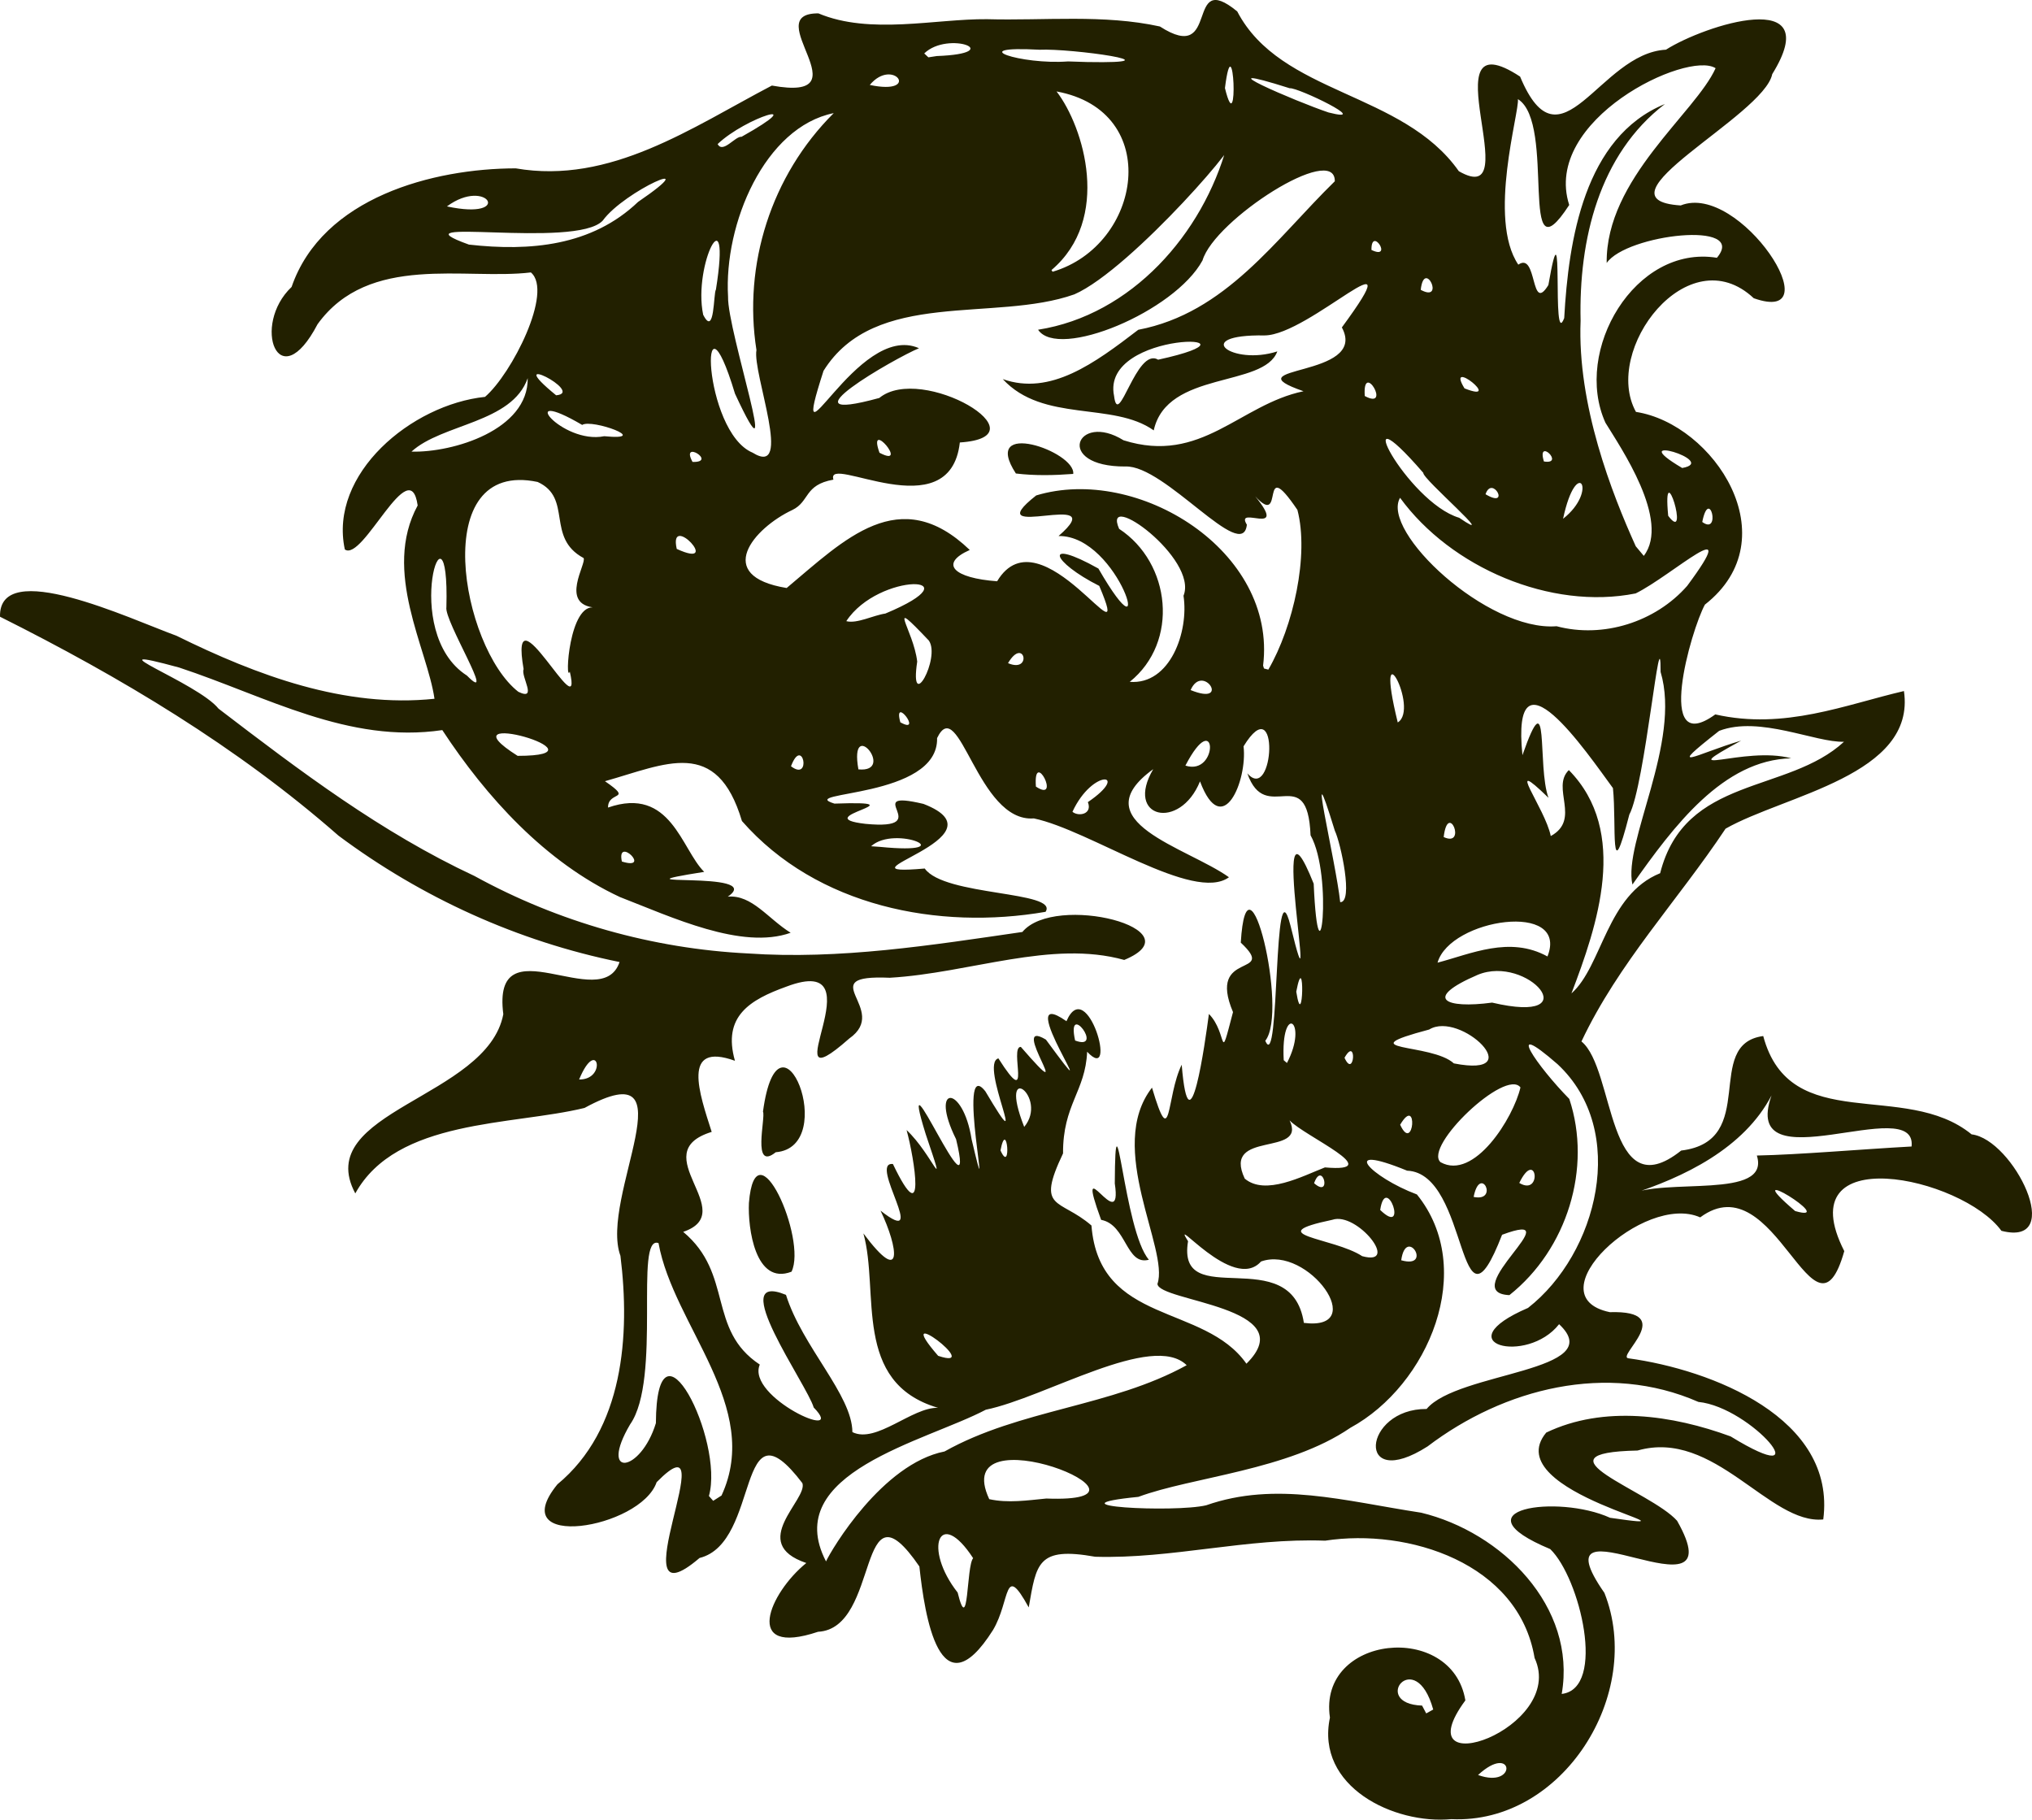 <?xml version="1.0" encoding="UTF-8" standalone="no"?>
<!-- Created with Inkscape (http://www.inkscape.org/) -->

<svg
   xmlns:dc="http://purl.org/dc/elements/1.1/"
   xmlns:cc="http://creativecommons.org/ns#"
   xmlns:rdf="http://www.w3.org/1999/02/22-rdf-syntax-ns#"
   xmlns:svg="http://www.w3.org/2000/svg"
   xmlns="http://www.w3.org/2000/svg"
   xmlns:sodipodi="http://sodipodi.sourceforge.net/DTD/sodipodi-0.dtd"
   xmlns:inkscape="http://www.inkscape.org/namespaces/inkscape"
   width="1168.51"
   height="1046.324"
   id="svg4259"
   version="1.1"
   inkscape:version="0.48.5 r10040"
   sodipodi:docname="chaptR.svg">
  <defs
     id="defs4261" />
  <sodipodi:namedview
     id="base"
     pagecolor="#ffffff"
     bordercolor="#666666"
     borderopacity="1.0"
     inkscape:pageopacity="0.0"
     inkscape:pageshadow="2"
     inkscape:zoom="0.46443544"
     inkscape:cx="363.94226"
     inkscape:cy="141.3451"
     inkscape:document-units="px"
     inkscape:current-layer="g4278"
     showgrid="false"
     inkscape:window-width="2560"
     inkscape:window-height="1377"
     inkscape:window-x="-9"
     inkscape:window-y="-9"
     inkscape:window-maximized="1"
     fit-margin-top="0"
     fit-margin-left="0"
     fit-margin-right="0"
     fit-margin-bottom="0" />
  <g
     inkscape:label="Layer 1"
     inkscape:groupmode="layer"
     id="layer1"
     transform="translate(146.141,9.708)">
    <g
       id="g4797">
      <g
         transform="translate(144.286,-12.857)"
         id="g4792">
        <g
           id="g4278"
           transform="translate(-151.429,-208.571)">
          <path
             style="fill:#222000;fill-opacity:1"
             d="m 695.668,1257.742 c 63.928,2.994 111,-72.009 87.956,-130.101 -42.19,-60.519 77.312,21.099 41.79,-41.47 -15.429,-17.259 -84.856,-39.088 -22.728,-40.383 44.248,-12.667 75.795,42.707 106.785,39.629 7.606,-58.432 -64.38,-86.135 -111.946,-92.649 -7.645,-0.683 28.737,-27.722 -10.785,-26.541 -44.236,-9.213 19.56,-68.935 51.966,-54.505 43.513,-32.23 65.585,80.476 82.854,19.403 -32.77,-64.31 67.69,-42.857 90.358,-11.676 37.587,9.652 6.841,-52.677 -17.133,-55.457 -38.491,-31.461 -104.399,1.131 -119.836,-56.543 -34.895,4.686 -1.953,60.372 -47.179,65.851 -42.938,34.166 -37.932,-47 -57.352,-62.738 21.408,-45.294 55.152,-80.658 82.879,-122.347 33.916,-19.319 109.731,-30.711 102.57,-79.135 -33.71,7.83 -68.604,22.473 -108.476,13.432 -35.182,25.529 -13.982,-48.524 -5.978,-63.128 48.722,-38.152 5.074,-103.868 -39.647,-110.817 -19.588,-35.408 29.946,-100.843 67.738,-65.364 46.068,16.265 -8.061,-67.07 -42.005,-53.351 -52.336,-3.353 47.857,-51.465 52.628,-75.504 31.43,-50.816 -38.944,-28.171 -61.113,-14.055 -38.411,2.01 -60.517,71.54 -83.877,15.472 -54.205,-35.562 5.436,77.764 -35.229,54.398 -32.353,-45.99 -102.397,-43.86 -127.434,-91.87 -30.538,-25.084 -9.27,31.345 -44.474,8.656 -32.348,-7.105 -66.29,-3.277 -99.495,-4.195 -29.417,-0.278 -67.194,9.15 -96.877,-3.341 -35.19,-0.214 27.937,51.407 -26.762,41.507 -46.053,24.138 -92.829,57.012 -147.285,47.608 -47.254,0.046 -111.143,16.613 -128.904,68.199 -23.223,21.963 -7.517,64.314 14.942,21.41 29.562,-40.941 84.982,-25.22 122.659,-29.767 13.071,10.993 -11.048,58.428 -26.361,71.555 -42.26,4.412 -89.963,44.243 -80.624,87.733 10.381,7.433 37.459,-56.714 41.887,-25.281 -20.579,37.854 5.54,82.357 9.673,111.147 -51.532,5.395 -101.8,-13.292 -148.373,-36.239 -26.554,-9.642 -102.36,-45.456 -101.471,-10.935 69.201,34.646 136.212,74.633 194.658,125.891 47.895,35.71 103.18,60.801 161.603,72.655 -10.211,30.67 -73.655,-23.204 -66.84,30.011 -9.186,48.29 -110.426,55.707 -85.118,103.041 23.728,-42.948 90.155,-38.959 131.824,-49.153 62.57,-34.079 8.312,51.592 20.648,85.035 5.668,45.624 1.864,99.895 -36.246,131.403 -31.327,38.45 47.824,25.657 57.073,-1.248 41.272,-41.866 -24.588,85.639 24.678,43.584 35.42,-8.739 20.76,-93.394 59.127,-43.027 3.275,9.398 -31.629,34.473 2.251,45.93 -21.218,17.134 -37.117,54.213 6.754,39.542 36.256,-1.877 21.931,-90.526 58.268,-37.57 3.044,28.244 11.682,85.071 42.346,36.558 10.128,-16.976 6.037,-39.392 20.537,-13.008 4.448,-25.45 5.082,-35.022 38.229,-29.126 44.218,1.304 87.043,-10.908 132.21,-9.238 47.79,-7.322 111.353,12.82 120.458,67.428 18.842,40.63 -76.338,73.889 -39.803,24.405 -7.579,-45.743 -84.971,-37.696 -77.881,9.907 -8.378,39.761 36.929,61.532 69.881,58.37 z m 15.299,-25.382 c 20.585,-18.977 22.865,8.28 0,0 z m -32.195,-39.912 c -30.108,-0.997 -3.859,-34.757 6.404,2.264 l -4.024,2.236 -2.38,-4.5 z m 80.295,-6.695 c 8.768,-50.358 -34.67,-93.084 -80.786,-104.212 -44.325,-6.77 -83.599,-18.269 -123.667,-4.266 -17.995,4.32 -93.295,0.524 -38.979,-4.843 30.861,-11.461 86.233,-15.257 121.874,-39.697 45.104,-24.552 72.986,-91.338 38.288,-134.192 -26.487,-9.905 -45.967,-30.193 -5.629,-13.672 36.197,1.399 28.765,103.403 54.604,36.854 41.588,-15.447 -27.004,33.364 4.215,34.707 33.159,-26.308 47.661,-73.132 34.441,-112.823 -18.115,-18.36 -38.474,-47.604 -6.738,-19.955 41.071,38.303 22.877,109.018 -16.994,140.131 -48.352,20.751 -0.593,32.956 17.866,9.36 29.292,27.382 -58.333,27.244 -76.184,48.746 -36.752,-0.231 -41.244,48.193 0.54,21.545 43.983,-33.407 103.324,-48.596 155.751,-25.597 30.819,3.072 71.657,52.348 18.52,19.827 -33.457,-12.269 -72.914,-18.039 -106.02,-2.195 -29.183,34.976 100.148,58.191 36.71,48.992 -30.002,-13.691 -89.629,-5.006 -34.414,18.002 17.082,16.472 32.438,80.248 6.603,83.285 z m -347.371,-58.305 c -20.03,-25.501 -10.526,-49.612 8.915,-19.756 -3.974,4.535 -2.452,45.863 -8.915,19.756 z m -75.688,-17.907 c -26.536,-50.986 57.323,-68.969 91.881,-87.216 34.25,-7.03 95.887,-44.862 115.516,-25.598 -43.361,23.936 -95.849,25.279 -139.236,49.602 -35.849,7.084 -65.073,56.496 -68.161,63.213 l 0,0 z m 93.861,-35.793 c -24.239,-51.985 111.197,2.66 32.8,-0.357 -10.778,1.047 -22.094,2.751 -32.8,0.357 z m -161.204,-1.81 c 9,-31.965 -30.112,-109.901 -30.492,-41.892 -8.751,28.598 -33.17,31.897 -14.811,0.689 18.292,-26.024 2.2,-109.376 16.324,-104.222 8.6,47.681 59.801,94.125 36.234,145.146 l -4.796,3.056 -2.458,-2.778 0,0 z m 82.509,-36.73 c -0.112,-21.38 -28.842,-49.117 -38.192,-78.933 -35.328,-14.519 12.244,51.797 15.937,64.757 20.024,20.567 -39.003,-5.948 -31,-24.668 -30.439,-20.144 -14.971,-52.075 -44.047,-76.313 33.327,-11.309 -22.877,-45.385 16.39,-57.485 -6.981,-21.796 -17.743,-52.076 13.373,-40.89 -7.282,-25.59 8.596,-35.066 29.535,-42.618 55.378,-21.033 -11.433,71.875 36.186,29.831 24.089,-16.886 -22.256,-36.914 23.314,-34.951 46.14,-2.682 92.974,-21.94 134.828,-10.241 42.381,-17.561 -39.848,-38.718 -58.577,-16.085 -52.33,7.595 -104.99,16.012 -157.961,12.338 C 236.518,757.233 182.241,742.028 133.871,715.435 80.239,690.391 33.876,655.316 -13.332,619.199 c -11.992,-15.008 -76.695,-38.368 -22.613,-23.627 50.26,16.615 97.31,43.921 151.299,35.96 25.196,38.373 59.244,76.046 102.151,95.999 29.626,11.467 70.018,30.559 98.163,20.539 -13.044,-8.082 -22.24,-21.983 -36.138,-20.766 22.811,-15.549 -73.225,-4.781 -13.575,-14.252 -13.141,-12.899 -19.142,-49.539 -55.303,-36.974 -0.125,-9.801 14.913,-3.671 -1.765,-15.157 34.967,-9.834 64.325,-25.596 78.773,22.904 43.167,49.229 113.031,62.836 174.604,52.202 7.727,-12.039 -58.206,-8.897 -69.477,-24.897 -56.405,4.889 49.209,-17.849 -0.747,-37.161 -37.862,-8.917 8.517,15.494 -33.333,11.475 -34.834,-3.992 34.332,-13.494 -17.856,-11.64 -23.1,-7.17 59.958,-2.767 59.028,-37.675 12.651,-26.334 23.223,48.747 55.657,46.185 32.35,6.785 91.899,48.647 112.186,33.833 -24.109,-17.212 -85.131,-32.048 -43.547,-62.154 -16.639,28.23 15.326,35.607 26.899,7.021 12.879,34.326 27.363,-0.496 25.04,-20.148 21.075,-34.344 17.609,33.315 2.173,15.531 10.609,30.605 34.573,-7.49 36.358,35.62 13.288,23.68 4.686,92.815 1.8,27.835 -27.338,-68.464 4.437,96.845 -13.348,24.074 -10.085,-39.313 -5.914,86.613 -14.484,66.236 13.477,-16.742 -10.484,-116.167 -14.094,-56.417 21.793,20.447 -19.759,3.843 -4.47,39.942 -8.33,31.721 -2.805,12.311 -13.856,1.067 -2.111,15.842 -11.256,82.174 -15.648,29.194 -9.078,18.462 -5.676,51.494 -17.082,13.186 -26.859,34.519 10.045,93.095 3.138,112.814 0.401,10.231 84.393,13.143 51.162,45.913 -24.445,-34.776 -84.59,-22.08 -89.118,-79.466 -18.442,-15.916 -32.118,-8.316 -16.338,-41.447 -0.16,-28.063 12.884,-35.627 13.858,-58.471 18.162,19.492 -0.043,-44.912 -11.895,-17.554 -33.82,-23.699 27.69,64.293 -11.824,10.575 -22.631,-13.503 20.476,44.411 -14.406,4.196 -7.009,-0.248 7.147,38.185 -12.91,6.601 -11.421,3.03 20.021,65.315 -7.488,18.963 -17.539,-22.366 5.561,84.62 -7.911,27.599 -5.026,-31.932 -24.578,-31.557 -8.936,-0.071 13.01,53.938 -35.344,-60.503 -17.454,-2.902 13.073,38.756 3.832,11.498 -11.002,-2.364 4.535,16.503 11.509,59.944 -7.866,19.52 -14.388,-1.563 21.788,49.535 -7.113,26.822 10.249,21.327 13.359,44.164 -9.862,13.086 9.395,33.501 -6.58,85.727 42.924,100.29 -14.887,-0.476 -35.541,20.744 -49.251,13.97 z m -35.012,-92.252 c 9.136,-18.571 -20.709,-86.148 -24.493,-39.517 -0.685,14.296 3.625,47.587 24.493,39.517 z m 205.507,-6.882 c -14.466,-16.672 -19.271,-105.017 -19.604,-43.851 4.806,32.073 -23.982,-23.265 -7.86,20.921 14.677,2.716 14.27,26.49 27.464,22.929 z m -214.577,-61.808 c 37.265,-3.055 1.851,-90.792 -7.336,-23.364 1.687,3.269 -6.599,34.586 7.336,23.364 z m 93.396,117.071 c -28.62,-32.98 27.437,9.171 0,0 z m 210.31,-18.942 c -7.233,-47.392 -73.485,-5.516 -66.607,-46.964 -10.88,-17.21 25.855,29.904 41.955,11.666 27.129,-9.688 62.764,40.124 24.652,35.298 z m 55.974,-36.011 c 2.847,-20.045 18.413,5.234 0,0 z m -22.432,-2.357 c -16.564,-10.828 -59.294,-12.063 -17.162,-20.916 14.135,-4.856 39.398,26.938 17.162,20.916 z m 248.971,-25.942 c -35.894,-30.647 26.252,7.564 0,0 l 0,0 z m -238.628,-0.619 c 3.348,-21.954 16.543,15.982 0,0 z m 142.617,-8.539 c 32.304,-10.198 66.57,-26.994 82.416,-57.307 -18.518,52.408 83.883,-2.133 80.551,29.344 -29.804,1.638 -64.412,4.692 -88.981,5.195 8.075,25.821 -53.563,12.304 -73.986,22.768 z m -88.881,1.036 c 3.788,-19.113 14.856,3.082 0,0 z m -91.75,-7.891 c 4.874,-13.563 10.488,9.232 0,0 z m 118,-0.137 c 9.959,-20.512 13.496,8.03 0,0 z m -157.868,-2.488 c -13.393,-28.335 35.987,-12.135 25.791,-33.498 8.528,9.135 56.75,30.231 20.308,27.043 -13.001,5.07 -34.279,16.412 -46.099,6.455 z m 112.583,-9.46 c -9.939,-9.014 37.451,-54.201 45.965,-42.991 -4.049,17.497 -26.653,53.804 -45.965,42.991 z m -253.05,-6.749 c 3.737,-19.464 6.552,14.517 0,0 z m 229.835,-14.789 c 10.524,-17.759 7.871,17.137 0,0 z m -216.193,1.25 c -15.654,-39.769 14.251,-17.122 0,0 z M 194.026,832.441 c 10.448,-25.226 16.403,0.214 0,0 z m 503.026,-9.258 c -12.864,-11.82 -61.859,-6.813 -14.202,-19.471 17.925,-11.063 58.458,28.136 14.202,19.471 z m -62.885,-3.235 c 7.31,-12.976 5.74,12.668 0,0 z m -34.955,1.402 c -1.786,-33.43 14.537,-22.663 1.86,1.598 l -1.86,-1.598 z M 479.248,810.037 c -5.202,-23.697 17.2,6.349 0,0 z m 239.797,-21.809 c -26.939,3.626 -40.113,-2.281 -8.288,-15.97 28.73,-11.937 64.288,29.116 8.288,15.97 z m -112.622,-6.288 c 5.063,-26.448 4.02,25.385 0,0 z m 158.245,0.996 c 14.824,-38.831 33.398,-92.931 -1.495,-128.411 -10.433,10.141 7.176,28.329 -10.397,37.932 -3.228,-16.146 -27.804,-47.721 -1.316,-22.006 -6.661,-18.112 0.883,-69.938 -14.97,-24.501 -6.677,-65.777 36.896,-1.714 52.044,18.94 2.193,21.286 -2.032,59.878 9.415,15.224 9.031,-16.61 18.109,-117.514 17.984,-82.038 12.092,40.439 -21.716,98.035 -16.189,122.263 23.746,-33.689 52.188,-71.688 91.281,-72.587 -26.786,-7.343 -70.294,12.556 -28.753,-10.176 -26.538,7.868 -44.344,19.295 -12.653,-5.616 23.275,-8.87 55.449,6.861 71.787,6.265 -32.467,29.999 -91.541,19.388 -105.725,75.598 -30.859,12.465 -33.248,53.42 -51.012,69.114 z M 687.668,765.259 c 7.165,-25.359 75.892,-35.629 63.215,-3.562 -21.746,-11.995 -44.108,-1.428 -63.215,3.562 z m -55.981,-34.788 c -2.415,-23.197 -20.61,-97.998 -3.083,-41.091 3.407,7.144 10.814,41.357 3.083,41.091 z M 218.612,707.104 c -3.25,-15.085 17.559,5.427 0,0 z m 143.317,-8.783 c 13.857,-12.691 53.962,5.191 5.089,0.357 l -5.089,-0.357 0,1e-5 z m 329.266,-5.288 c 2.528,-21.14 13.513,6.232 0,0 z M 477.717,678.508 c 11.625,-25.199 33.769,-22.481 8.866,-5.559 2.761,6.982 -5.383,8.476 -8.866,5.559 z m -21.014,-14.494 c -1.637,-22.56 14.888,9.856 0,0 z m -102.075,-9.897 c -5.532,-31.402 21.938,2.086 0,0 z m 188.04,-2.166 c 18.179,-34.976 19.507,6.217 0,0 z m -226.803,0.372 c 6.753,-17.91 12.063,9.252 0,0 z m -157.197,-5.982 c -46.123,-29.164 56.669,-0.008 0,0 z m 506.111,-19.211 c -14.28,-58.14 12.905,-7.831 0,0 z m -286.042,-0.086 c -4.402,-16.156 13.411,7.499 0,0 z M 159.068,609.508 c -32.827,-25.598 -52.227,-133.986 11.1,-120.658 20.327,9.249 4.542,31.939 26.413,43.744 1.979,2.984 -14.199,26.751 6.646,28.515 -15.028,-3.368 -17.498,43.915 -14.559,36.814 8.142,35.025 -35.43,-52.385 -26.559,-1.426 -1.78,4.014 8.333,18.503 -3.041,13.011 z m 386.6,-0.987 c 7.026,-16.044 23.492,9.544 0,0 z M 388.446,592.133 c -2.091,-18.294 -18.946,-39.112 6.699,-12.082 6.925,9.964 -11.291,42.832 -6.699,12.082 z m 122.221,11.655 c 28.566,-22.968 23.693,-68.407 -6.111,-87.986 -10.234,-23.377 45.659,17.197 37.031,38.48 3.142,20.581 -7.655,51.341 -30.92,49.506 z m -381.129,-3.59 c -39.26,-25.096 -9.905,-110.737 -11.833,-39.383 -1.48,7.675 29.541,57.423 11.833,39.383 z m 457.811,-5.75 c 8.114,-65.889 -72.006,-115.532 -130.473,-97.851 -35.639,28.049 45.347,-4.78 12.85,23.339 35.435,-0.546 56.785,77.34 22.918,18.701 -32.235,-18.043 -26.979,-3.881 0.497,9.98 21.085,49.911 -33.636,-44.571 -58.734,-2.668 -24.905,-1.791 -33.563,-10.054 -15.738,-17.998 -40.384,-38.768 -71.98,-6.001 -105.291,21.873 -42.434,-6.924 -18.991,-34.422 3.29,-44.876 10.045,-4.85 6.628,-14.434 23.604,-17.431 -4.869,-15.426 67.033,29.047 72.691,-21.376 50.006,-3.238 -22.01,-45.572 -46.297,-25.596 -59.253,16.259 9.304,-23.063 22.817,-28.597 -35.612,-15.868 -76.183,79.071 -54.906,13 29.529,-47.347 98.484,-27.721 144.247,-43.975 33.107,-14.446 104.093,-97.617 87.844,-85.781 -13.943,51.029 -55.009,97.71 -108.712,106.126 11.607,17.393 78.541,-10.318 94.563,-39.87 6.856,-23.316 76.354,-68.014 76.074,-45.5 -34.03,33.259 -62.72,75.815 -113.019,85.399 -25.099,19.228 -50.513,38.075 -77.918,28.36 23.258,25.239 63.292,12.787 86.808,29.486 7.597,-34.54 63.333,-24.427 71.069,-45.419 -26.03,8.437 -50.235,-9.823 -7.364,-9.185 25.778,-0.01 87.435,-63.104 44.478,-4.598 15.78,29.323 -65.285,21.653 -22.048,36.688 -36.787,7.644 -58.713,42.319 -103.499,28.201 -26.91,-16.74 -40.226,15.262 1.069,15.079 22.65,-1.007 67.454,56.147 69.848,33.458 -7.268,-11.738 24.517,7.817 4.786,-16.336 17.637,19.185 1.692,-25.494 24.283,7.828 6.807,25.983 -2.345,67.105 -16.721,91.848 l -2.498,-0.658 -0.515,-1.651 0,0 z M 478.168,484.225 c 1.464,-12.911 -53.629,-31.961 -32.979,-0.242 10.897,1.328 22.048,1.081 32.979,0.242 z m -37.5,108.812 c 9.31,-15.723 14.202,6.069 0,0 z m 315.461,-21.226 c -39.835,3.169 -101.272,-54.56 -90.021,-73.855 29.208,40.072 86.548,64.782 135.477,54.992 20.763,-10.187 62.586,-48.793 29.627,-4.338 -18.238,20.814 -48.374,30.314 -75.083,23.201 z m -408.461,-2.919 c 18.725,-28.515 76.015,-26.704 22.472,-4.376 -7.046,1.025 -16.294,5.97 -22.472,4.376 z M 801.647,525.827 c -13.696,-30.279 -33.682,-81.259 -31.712,-129.699 -1.115,-46.454 10.582,-95.579 48.475,-124.598 -46.383,18.944 -55.416,78.241 -57.903,123.092 -7.495,19.649 0.4,-73.752 -9.106,-18.996 -10.396,16.978 -6.235,-19.431 -17.294,-11.728 -17.835,-26.387 0.829,-88.17 -0.236,-95.174 22.375,13.777 -0.306,106.795 29.513,60.859 -15.723,-49.011 67.988,-89.021 84.181,-78.65 -11.547,25.718 -63.288,63.601 -62.628,111.997 11.372,-16.502 81.569,-24.625 63.38,-2.982 -47.058,-7.671 -82.854,53.38 -64.103,94.841 8.531,13.979 37.627,56.185 22.057,76.561 l -4.625,-5.524 0,0 z m -551.479,1.533 c -4.946,-21.814 26.856,12.302 0,0 z m 509.688,-17.341 c 7.84,-36.856 20.624,-16.177 0,0 z m 80.032,1.85 c 4.144,-20.688 10.931,7.961 0,0 z M 700.116,509.448 c -30.195,-8.965 -66.242,-78.53 -20.631,-25.819 -0.772,3.211 45.223,42.56 20.631,25.819 z m 120.188,-1.14 c -3.541,-37.125 12.95,17.246 0,0 z m -105.043,-12.396 c 3.911,-11.437 14.705,8.754 0,0 z m 113.092,-15.09 c -35.175,-20.745 21.892,-3.865 0,0 z m -79.522,-3.753 c -4.311,-14.257 12.462,2.015 0,0 z m -455.036,-5.057 c -28.83,-12.014 -31.062,-103.298 -10.126,-33.901 28.442,61.155 -4.536,-36.302 -3.993,-55.785 -2.462,-41.866 21.045,-97.556 60.771,-105.561 -36.104,35.902 -52.164,87.293 -44.443,136.229 -2.435,13.121 21.658,73.895 -2.209,59.018 z m -34.544,5.329 c -7.212,-13.246 14.582,0.376 0,0 z m 107.502,-5.287 c -7.29,-20.556 17.729,9.329 0,0 z M 97.633,471.406 c 17.566,-16.115 57.831,-16.354 66.835,-42.258 0.393,29.837 -43.01,42.903 -66.835,42.258 z m 110.82,-8.863 c -24.538,4.953 -52.17,-29.639 -12.661,-6.486 5.486,-3.686 40.622,9.203 12.661,6.486 z m 293.198,-23.176 c -7.951,-38.497 94.991,-35.99 25.324,-20.818 -12.532,-7.547 -22.929,40.76 -25.324,20.818 z m 144.169,0.067 c -1.471,-21.022 15.711,8.461 0,0 z m -465.007,-0.412 c -32.608,-26.602 17.17,-1.506 0,0 l 0,0 z m 522.355,-3.985 c -11.294,-18.462 23.064,9.121 0,0 z m -437.805,-42.337 c -6.051,-29.153 16.364,-71.174 7.337,-14.475 -1.473,1.921 -0.656,27.693 -7.337,14.475 z m 412.641,-14.32 c 2.013,-18.363 14.3,7.747 0,0 z m -212.336,-11.38 c 34.582,-29.342 18.675,-82.188 2.912,-102.698 61.374,11.279 49.21,88.495 -2.29,103.68 l -0.622,-0.982 -2e-5,0 z m 184,-11.552 c -0.18,-14.14 12.73,6.091 0,0 z m -519,-3.084 c -46.8,-16.806 61.643,2.793 76.945,-13.798 12.424,-17.176 60.737,-38.372 20.321,-10.752 -26.626,25.423 -62.229,28.507 -97.266,24.55 z m -12.655,-21.959 c 23.326,-17.256 38.777,8.36 0,0 z m 155.655,-35.834 c 16.262,-15.512 54.953,-27.285 13.77,-4.2 -3.63,-0.473 -10.725,9.818 -13.77,4.2 z m 351.344,-18.174 c -18.557,-6.192 -75.652,-30.776 -22.344,-13.929 4.335,-0.709 48.384,20.551 22.344,13.929 z m -59.599,-14.03 c 5.023,-39.98 8.09,32.887 0,0 z m -204.245,-1.8 c 13.624,-16.33 29.781,6.245 0,0 z m 114,-13.529 c -26.947,2.027 -60.735,-9.153 -16.322,-6.72 18.13,-0.867 81.998,8.076 27.431,7.072 l -11.109,-0.352 0,0 z m -82.684,-4.594 c 13.845,-13.42 48.036,-0.018 7.184,1.504 l -4.799,0.739 -2.385,-2.243 0,0 z"
             id="path4280"
             inkscape:connector-curvature="0" />
        </g>
      </g>
    </g>
  </g>
</svg>
